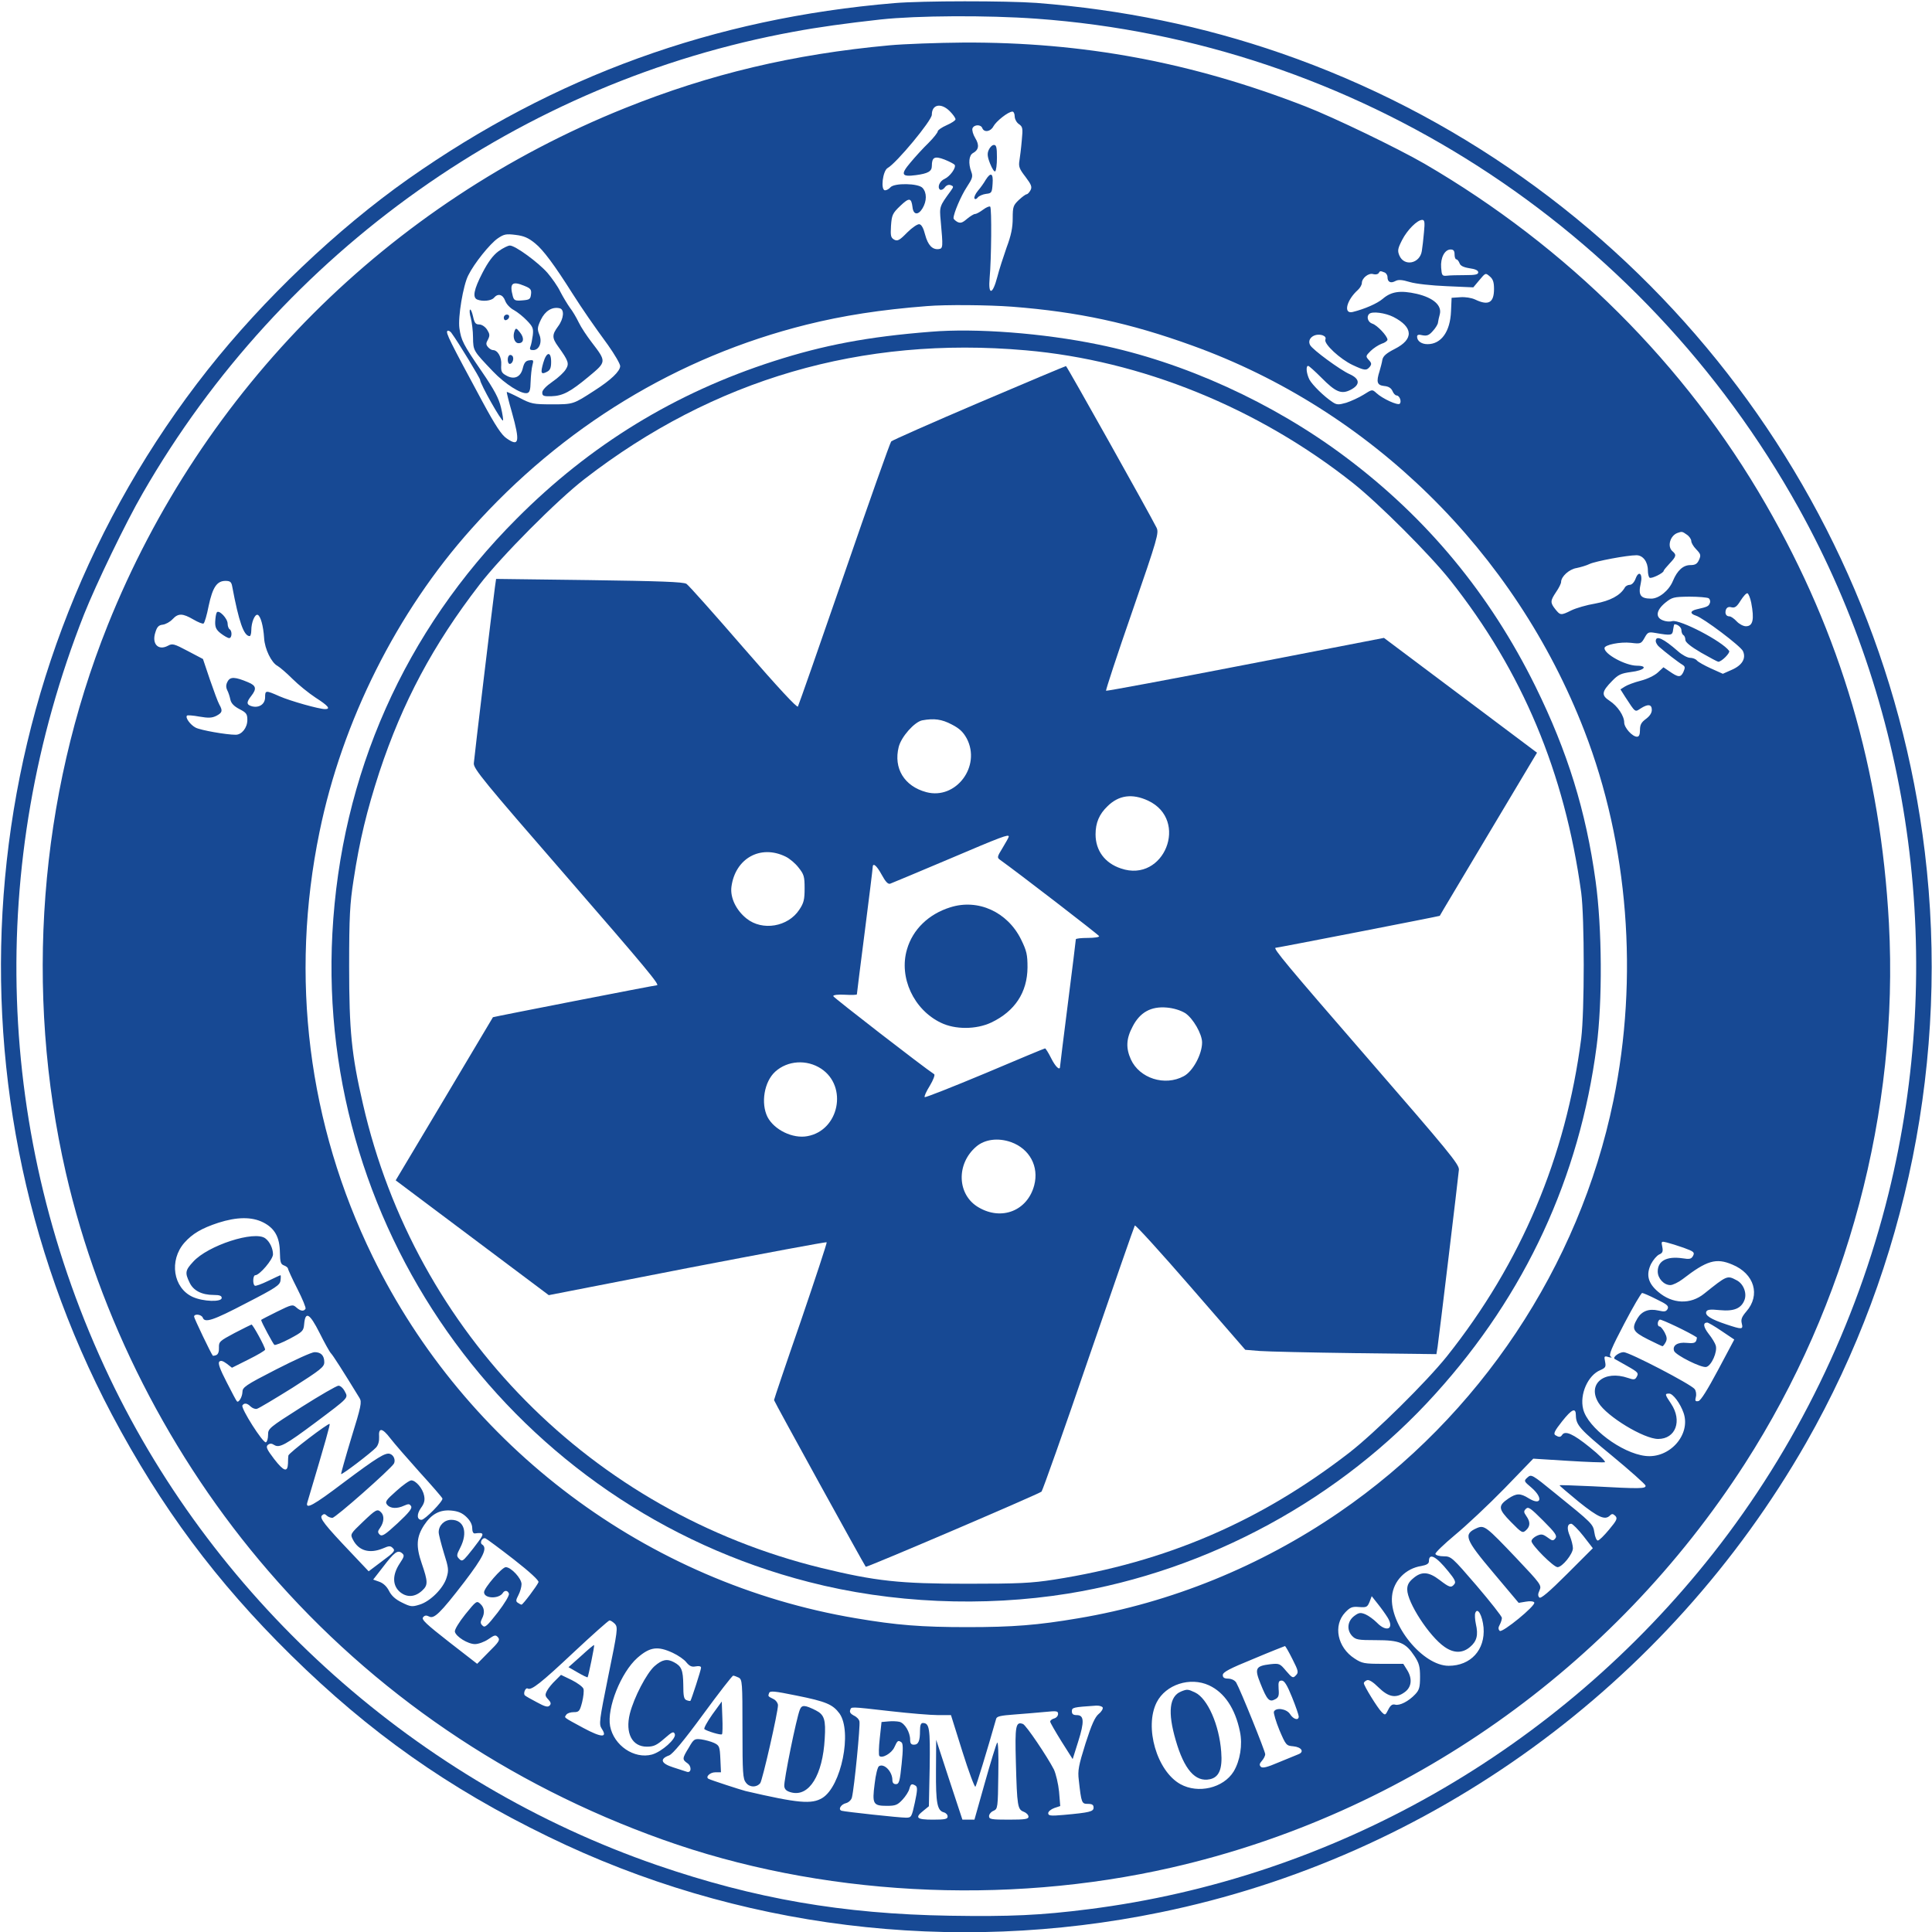 <svg xmlns="http://www.w3.org/2000/svg" width="1000" height="1000" viewBox="0 0 1000 1000" xml:space="preserve"><rect width="100%" height="100%" fill="rgba(255,255,255,0)"/><path style="stroke:none;stroke-width:1;stroke-dasharray:none;stroke-linecap:butt;stroke-dashoffset:0;stroke-linejoin:miter;stroke-miterlimit:4;is-custom-font:none;font-file-url:none;fill:#174994;fill-rule:nonzero;opacity:1" transform="translate(-8.786 -12.786) scale(1.021)" d="M462 14.1c-91.6 7.7-172.3 37-246.5 89.2-36 25.4-73.4 61-101.6 96.7C-5.4 351.1-24.6 559.4 65.3 729.6c24.9 47 52.9 84.7 90.8 122 39.8 39.2 79.6 67.3 130.4 92 95.4 46.5 204.8 60.1 310.3 38.4C734.1 953.9 854 866.7 924.2 744c51.3-89.9 72.7-196 60.2-299.5C962 258.6 834.8 100.7 658 39.5 618.4 25.8 577.7 17.4 534.1 14c-15.4-1.1-57.9-1.1-72.1.1zm72 7.9c161.2 11.6 306.9 105.1 386.4 248C978.6 374.7 995 500.1 966 617.6 949.6 684 919 746.8 877.1 800c-78.5 99.7-192.5 164.7-316.6 180.4-24.4 3.1-39.8 3.8-70.5 3.3-54.3-.9-98.7-8.6-148.2-25.6-121.2-41.8-223-132.5-277.7-247.3C6 588.8 1.4 450.3 51.2 324c6.1-15.3 21.2-46.7 29.8-61.5C151.5 139.9 273.1 53.8 411 28.6c12.3-2.3 26.8-4.3 44-6.2 18.5-2 54-2.2 79-.4z"/><path style="stroke:none;stroke-width:1;stroke-dasharray:none;stroke-linecap:butt;stroke-dashoffset:0;stroke-linejoin:miter;stroke-miterlimit:4;is-custom-font:none;font-file-url:none;fill:#174994;fill-rule:nonzero;opacity:1" transform="translate(-8.786 -12.786) scale(1.021)" d="M459.5 35.5c-48.8 4.5-90.9 14.5-134 31.8-119.9 48.1-214.3 142.5-262.3 262.2C28.4 416.4 20.9 515 42 607.1c16.9 73.4 52.9 144.3 102.8 202 53.1 61.5 121.3 108 199.7 136 79.3 28.4 173.2 33.6 258 14.2 119.2-27.2 223.9-101 290.7-204.8 52-80.9 78.1-178.7 73-273.9-4.2-77.6-24.4-146.5-62.4-212.4C863 197.3 803.2 137.7 730.7 95.5c-13.7-7.9-45.8-23.4-60.2-29C613 44.1 557.9 33.8 497 34.1c-12.9.1-29.8.7-37.5 1.4zm30.6 33.4c1.6 1.6 2.9 3.4 2.9 4.1 0 .6-2 1.9-4.5 3s-4.5 2.5-4.5 3.1-2.1 3.3-4.7 5.9c-2.7 2.6-6.8 7.1-9.2 10-5.1 6-4.5 7.3 2.9 6.3 6-.8 8-1.9 8-4.6 0-4.5 1.4-5.2 6.4-3.3 2.5 1 4.8 2.2 5.2 2.7.8 1.4-2.3 5.8-5.1 7.1-2.6 1.1-3.9 4.4-2.3 5.5.6.3 1.7-.2 2.4-1.2.8-1.1 2-1.5 3-1.1 1.5.6 1.5.8 0 2.9-5.7 7.8-5.8 7.9-5.1 15.2 1.2 13.3 1.2 14-1 14.3-3.2.4-5.5-2-6.9-7.3-.8-3.2-1.8-5.1-2.9-5.3-.9-.2-3.7 1.7-6.2 4.2-3.9 4-4.9 4.5-6.6 3.6-1.7-1-1.9-1.9-1.6-7 .4-5.4.7-6.3 4.7-10.1 4.5-4.3 5.6-4.2 6.2.6.4 4 2.9 4.3 5.1.6s2.2-7.9 0-10.3c-2.1-2.4-14.4-2.6-16.3-.3-.7.8-1.9 1.5-2.7 1.5-2.4 0-1.2-9.9 1.3-11.3 4.5-2.5 22.4-24.1 22.4-27 0-5.3 4.7-6.2 9.1-1.8zm32.9 2.5c0 1.4.9 3.2 2.1 4 2 1.4 2.1 2.1 1.5 8.3-.3 3.7-.9 8.4-1.2 10.3-.5 3 0 4.2 3.1 8.2 3 4 3.4 5.1 2.5 6.8-.6 1.1-1.5 2-1.9 2-.5 0-2.3 1.3-4 2.9-2.8 2.7-3.1 3.4-3.1 9.3 0 4.7-.8 8.7-3.1 14.8-1.6 4.6-3.8 11.3-4.7 14.9-2.4 9.2-4.7 9.5-3.9.5.9-9.6 1.1-35.3.3-36.1-.3-.4-2 .3-3.6 1.5s-3.4 2.2-4.1 2.2c-.6 0-2.4 1.1-4.1 2.5-2.3 2-3.3 2.3-4.9 1.5-1-.6-1.9-1.4-1.9-1.9 0-2.4 3.8-11.3 6.7-15.7s3.2-5.4 2.3-7.8c-1.6-4.3-1.2-8.4.9-9.5 2.9-1.6 3.3-4 1.1-7.6-1.1-1.8-1.7-4-1.4-4.9.8-2 4.3-2.1 5-.1.9 2.3 4.2 1.8 5.6-.9 1.4-2.6 7.4-7.4 9.6-7.5.6-.1 1.2 1 1.2 2.3zm207.5 58.8c-.3 3.5-.8 7.8-1.1 9.6-1 6.4-9 8-11.4 2.2-1-2.4-.8-3.5 1.4-7.8 2.6-5.1 7.7-10.2 10.2-10.2 1.2 0 1.4 1.1.9 6.2zm-450.6 5.7c4.1 3.3 9.8 11 18.9 25.4 5.1 8 10.6 16 18 26.1 3.4 4.8 6.2 9.6 6.2 10.7 0 2.6-4.7 7.1-13 12.4-10.8 7-10.7 7-21.6 7-9.4 0-10.5-.2-16.4-3.3-3.5-1.8-6.4-3.1-6.5-3-.1.2 1 4.8 2.6 10.3 4.2 15 3.7 17.7-2.6 13.3-2.6-1.7-5.7-6.4-12.4-18.8-16.6-30.8-18.6-34.8-17.7-35.7.4-.4 1.5.1 2.2 1.2 3.4 4.6 14.4 22.8 14.4 23.6 0 2 10.9 21.3 11.6 20.6.2-.2-.2-3.2-1-6.5-1.1-4.7-3.3-8.9-9.8-18.4-9.4-13.7-10.4-15.7-11.3-21.9-.8-5.5 1.9-21.8 4.5-26.8 3-6.1 11-16 14.9-18.7 3.2-2.2 4.3-2.4 9.1-1.8 4.2.5 6.5 1.5 9.9 4.3zm466.1 5.6c0 1.4.4 2.5.9 2.5s1.2.9 1.6 1.9c.4 1.3 1.9 2.1 5 2.6 3 .4 4.5 1.1 4.5 2.1 0 1.1-1.5 1.4-6.7 1.4-3.8 0-7.9.1-9.3.3-2.3.2-2.5-.2-2.8-4.1-.4-5 1.8-9.2 4.8-9.2 1.5 0 2 .7 2 2.5zm-35.6 9.1c.9.3 1.6 1.4 1.6 2.4 0 2.5 1.6 3.3 4 2 1.5-.8 3.3-.7 7.3.5 2.9.9 11.1 1.8 18.7 2.1l13.5.6 3.1-3.7c3.1-3.7 3.1-3.7 5.2-1.9 1.7 1.4 2.2 3 2.2 6.4 0 7-2.8 8.6-9.5 5.4-1.9-.9-5.1-1.4-7.6-1.2l-4.4.3-.3 6.8c-.4 10.4-5 16.7-11.9 16.7-3.1 0-5.3-1.6-5.3-3.8 0-1 .8-1.2 2.8-.7 2.2.4 3.3 0 5.2-2.2 1.4-1.5 2.6-3.5 2.6-4.3.1-.8.5-2.7.9-4.1 1.2-4.5-3.2-8.4-11.6-10.4-8.4-1.9-13-1.2-17.3 2.5-2.8 2.4-9.2 5.2-15.3 6.7-4.8 1.1-3.1-6 2.7-11.2 1.1-1 2-2.6 2-3.5 0-2.5 3.5-5.3 5.8-4.5 1.1.3 2.3.1 2.7-.5.7-1.2.8-1.2 2.9-.4zM521.6 168c33.6 2.6 59.9 8.3 91.4 19.7 90.5 32.6 163.6 104.4 198.8 195.3 22.3 57.6 27.6 125 14.7 187.6-17.3 84-67.9 159.9-139 208.6-40 27.4-85.2 45.8-132.2 53.7-20.6 3.5-33.2 4.5-56.3 4.5-23.3 0-35.9-1-56.5-4.5-105.8-17.8-197.7-86.6-245-183.4-32.7-67-42.1-141.6-26.9-215.3 11.5-56.1 39.2-111.4 77-153.6 46.1-51.7 104.5-87.2 169.9-103.5 18.5-4.6 37.7-7.6 61-9.4 9.5-.8 31.2-.6 43.1.3zm193.4 5.2c10.1 5.2 10.4 11.3.7 16.2-4.3 2.2-5.9 3.6-6.3 5.5-.2 1.4-.9 4-1.4 5.7-1.8 5.6-1.3 7.2 2.3 7.6 2.2.2 3.5 1 4.2 2.5.5 1.3 1.5 2.3 2.1 2.3 1.5 0 2.7 3.1 1.6 4.2-1 1-8.8-2.6-11.8-5.4-2.2-2-2.2-1.9-6.5.8-2.4 1.5-6.4 3.3-8.8 4.1-3.9 1.1-4.8 1.1-6.9-.3-4.3-2.8-10.3-8.7-11.8-11.5-1.5-3-1.9-6.9-.6-6.9.4 0 3.4 2.7 6.7 6 7.2 7.3 10.1 8.5 14.7 6.2 5.1-2.6 4.9-5.6-.4-8-4.6-2-18.8-12.4-20-14.7-1.8-3.2 2.1-6.3 6.3-5 1.3.5 1.8 1.2 1.4 2.2-.8 2.2 7.5 9.9 13.9 12.9 6 2.8 6.9 2.9 8.6.9 1-1.3 1-1.9-.5-3.5-1.6-1.8-1.6-2 .9-4.5 1.4-1.4 4-3.1 5.6-3.7 1.7-.5 3-1.5 3-2.1-.1-1.9-5.3-7.4-7.7-8.1-2.2-.7-3.1-3.5-1.6-4.9 1.4-1.5 8.1-.6 12.3 1.5zm148.8 110.4c1.2.8 2.2 2.3 2.2 3.2s1.1 2.8 2.5 4.2c2.3 2.4 2.5 3 1.4 5.4-.9 2-1.9 2.6-4.4 2.6-3.6 0-6.6 2.7-8.8 8-2 4.9-7.1 9-11 9-5.5 0-6.7-1.8-5.3-7.8 1.1-4.8-1-6.7-2.6-2.4-.7 1.9-1.9 3.2-3 3.2-.9 0-2.1.6-2.5 1.4-2.3 4-7.4 6.7-15 8.1-4.3.7-9.7 2.3-12 3.4-5.4 2.7-5.7 2.6-8.2-.5-2.7-3.4-2.6-4.3.4-8.8 1.4-2 2.5-4.3 2.5-5 0-2.8 4.1-6.5 7.8-7.1 2-.4 5.1-1.3 6.7-2.1 3.1-1.4 18.9-4.4 23.7-4.4 3.3 0 5.8 3.3 5.8 7.7 0 1.7.4 3.4.9 3.7 1 .6 7.1-2.4 7.1-3.5 0-.3 1.4-2 3-3.7 3.4-3.6 3.6-4.4 1.5-6.2-2.8-2.3-1.3-7.9 2.5-9.3 2.3-.8 2.4-.8 4.8.9zm-737.5 26.1c3.4 18.1 5.9 25.3 8.9 25.3.4 0 .8-1.3.8-2.9 0-4.1 1.8-8.3 3.2-7.9 1.5.5 2.9 5.6 3.3 11.8.3 5.5 3.7 12.5 6.8 14.1 1.2.7 4.6 3.6 7.6 6.6 2.9 2.9 8.2 7.2 11.7 9.5 6.4 4.1 7.8 5.8 4.8 5.8-3.1 0-17.6-4.1-23.1-6.5-7-3.1-7.3-3.1-7.3.5 0 3.4-2.9 5.5-6.6 4.6-2.9-.8-3-2-.4-5.3 2.8-3.6 2.5-5.2-1.6-6.9-6.6-2.8-9.1-2.9-10.4-.4-.9 1.6-.9 2.9-.2 4.4.6 1.1 1.3 3.3 1.6 4.8.4 1.9 1.9 3.4 4.6 4.8 3.5 1.8 4 2.5 4 5.5 0 3.9-2.8 7.5-5.9 7.5-4.8 0-17.8-2.3-20.3-3.6-2.7-1.4-5.4-5.1-4.4-6.1.2-.3 3.1-.1 6.3.5 4.6.8 6.4.7 8.6-.4 3-1.6 3.3-2.5 1.5-5.7-.7-1.2-2.8-6.9-4.8-12.7l-3.5-10.4-7.6-4c-7-3.7-7.9-4-10.2-2.7-4.9 2.6-8.3-1-6.3-6.9.8-2.7 1.7-3.6 3.7-3.8 1.5-.2 3.7-1.4 5-2.8 2.9-3.1 5.1-3 10.6.2 2.4 1.4 4.7 2.3 5.1 2 .5-.3 1.7-4.3 2.6-9 2-9.4 4.2-12.6 8.5-12.6 2.3 0 3 .5 3.4 2.7zm770.1 8.4c1.6 8.4.9 11.9-2.7 11.9-1.3 0-3.4-1.1-4.7-2.5s-2.9-2.5-3.6-2.5c-1.8 0-2.5-1.5-1.8-3.5.5-1.1 1.4-1.5 2.8-1.1 1.7.4 2.7-.3 4.6-3.4 1.4-2.2 2.9-3.9 3.5-3.7.5.2 1.4 2.3 1.9 4.8zm-21.6-2.3c.7.5 1 1.6.6 2.5-.6 1.6-1.3 1.9-6.6 3.1-3.4.8-3.6 2.2-.5 3.2 3.7 1.1 22.8 15.5 23.9 18 1.7 3.7-.4 7.2-5.7 9.5l-4.5 2-6-2.7c-3.3-1.5-6.5-3.3-7.1-4-.6-.8-2.2-1.4-3.5-1.4s-4.1-1.5-6.1-3.3c-7.4-6.5-11.3-8.3-11.3-5.2 0 .8.8 2.2 1.8 3 2.8 2.5 9.8 7.9 11.7 9 1.4.9 1.5 1.4.5 3.7-1.4 2.9-2.6 2.8-7.3-.5l-2.8-1.9-2.8 2.6c-1.6 1.5-5.2 3.3-8.7 4.2-3.2.8-6.9 2.2-8.1 3l-2.2 1.4 2.4 3.8c5.3 8.1 4.9 7.8 7.8 5.9 3.7-2.4 5.7-2.2 5.7.7 0 1.6-1.1 3.2-3 4.6-2.3 1.7-3 2.9-3 5.6 0 2.4-.5 3.4-1.5 3.4-2.4 0-6.5-4.6-6.5-7.2 0-3.4-3.4-8.4-7.4-11-4.3-2.8-4.1-4.6 1.3-10.1 3.1-3.2 4.5-3.8 9.5-4.5 6.9-.8 9-3.2 2.9-3.2-5.7-.1-16.3-5.8-16.3-8.9 0-1.7 8-3.3 13.4-2.7 4.9.6 5.2.5 6.9-2.5 1.6-2.9 2-3.1 5.5-2.5 8.1 1.4 8.7 1.3 9-1.7.2-1.5.5-2.7.7-2.7 1.7 0 3.5 1.6 3.5 3 0 1.1.5 2.2 1 2.5.6.3 1 1.4 1 2.4 0 1.2 2.7 3.4 8 6.5 4.4 2.5 8.3 4.6 8.7 4.6 1.7 0 6.2-4.6 5.5-5.5-3.5-4.9-24.9-16-28.8-15.1-1.3.4-3.4.2-4.8-.4-3.9-1.5-3.4-5.1 1.2-8.9 3.5-2.8 4.2-3 12.2-3.1 4.7 0 9.1.4 9.8.8zM142 632.2c5.9 3 8.4 7.5 8.5 15.2.1 4.9.4 6 2 6.6 1.1.4 2 1.1 2.1 1.6 0 .5 2.1 5.1 4.7 10.2s4.5 9.7 4.2 10.2c-.9 1.5-2.6 1.2-4.7-.7-1.8-1.6-2.3-1.5-9.8 2.2-4.4 2.2-8 4-8 4.2 0 .9 6.1 12.2 6.7 12.6.5.3 4-1.1 7.8-3.1 6.5-3.5 7-3.9 7.3-7.4.6-6.8 2.8-5.5 7.8 4.4 2.5 5 5.1 9.7 5.8 10.4 1 1 6 8.8 14.5 22.7 1.2 2 .8 4.1-4.2 20.2-3 9.9-5.3 18.2-5.2 18.3.5.5 15.5-11 17.8-13.5 1.1-1.3 1.6-3.2 1.5-5.3-.4-4.9 1.6-4.7 5.7.7 2 2.6 8.7 10.3 14.8 17.1 6.2 6.8 11.4 12.8 11.6 13.4.4 1.3-8.9 10.8-10.6 10.8-2.4 0-2.5-2.9-.3-6 1.7-2.3 2.1-3.9 1.6-6.3-.7-3.6-4.2-7.7-6.5-7.7-.9 0-4.3 2.4-7.6 5.4-5.3 4.7-5.8 5.5-4.6 7 1.6 1.9 5 2.1 8.6.4 2.2-1 2.8-.9 3.5.3.7 1-1 3.2-6.8 8.6-6.4 5.9-7.9 6.9-9.1 5.8-1.1-1.1-1.1-1.7.3-3.6 1.9-2.8 2.1-6 .4-7.7-1.9-1.9-2.6-1.5-9.3 4.9-6.3 6-6.4 6.2-5 8.9 2.9 5.7 8.4 7.3 15.2 4.5 3.2-1.4 3.9-1.4 5.1-.1 1.3 1.2.6 2.1-5.4 6.5l-6.9 5.2-8.8-9.3c-13.6-14.3-16.2-17.7-14.9-19 .9-.9 1.5-.9 2.4 0 .7.7 2 1.2 2.9 1.2 1.6 0 29.4-24.6 31.2-27.5.9-1.7 0-4.2-1.9-4.9-2.3-.9-6.5 1.7-23.6 14.5-15.3 11.6-19.5 13.9-18.4 10.1 9.6-32.1 11.6-39.5 11.3-39.8-.6-.6-20.7 14.7-20.9 16-.1.6-.2 2.4-.2 4-.2 4.7-2.1 4.1-7-2.2-3.8-5-4.3-6.2-3.2-7.2 1.1-.8 1.9-.8 3.3.1 2.6 1.6 5.8-.2 20.8-11.4 17.2-12.9 16.7-12.4 14.9-15.8-.8-1.6-2.2-2.9-3.2-2.9-.9 0-9.4 4.9-18.7 10.8-16.5 10.5-17 10.9-17 14.1 0 1.9-.5 3.6-1.1 3.8-1.5.5-12.8-17.3-11.9-18.7s2.4-1.2 4.2.6c.9.8 2.3 1.4 3.2 1.1.9-.2 8.9-5 17.9-10.6 14.4-9.2 16.2-10.6 16.2-13 0-3.4-1.7-5.1-4.9-5.1-1.5 0-10.2 4-19.6 8.8-15.6 8-17 9-17 11.5-.1 2.5-2 5.6-2.8 4.6-.3-.2-2.6-4.6-5.2-9.7-3.4-6.6-4.5-9.6-3.7-10.4.7-.7 1.8-.4 3.7 1l2.7 2.1 8.4-4.2c4.6-2.3 8.4-4.5 8.4-5 0-1.4-6.2-12.7-6.9-12.7-.3.1-4.2 2-8.6 4.3-7.5 4-8 4.4-7.9 7.4.1 2-.4 3.4-1.4 3.8-.8.3-1.6.4-1.7.3-.9-1-9.5-19-9.5-19.8 0-1.6 3.7-1.2 4.4.5 1 2.8 5.1 1.5 22.1-7.4 15-7.7 17-9.1 17.3-11.4.2-1.5.2-2.7 0-2.7s-3 1.3-6.3 2.9-6.3 2.7-6.7 2.4c-1.2-.6-1-5.3.2-5.3 2.2 0 9-8 9-10.6 0-2.9-1.6-6.4-3.9-8.1-5.4-4.1-29.2 3.6-36.6 11.9-4 4.3-4.2 5.6-1.8 10.5 1.9 4.1 6.2 6.3 12.3 6.3 2.9 0 4 .4 4 1.5 0 2.2-9.4 1.9-14.7-.5-9.9-4.5-12.1-18.5-4.2-27.5 4.1-4.6 8.7-7.3 17.2-10.1 9.4-3 16.9-3.1 22.7-.2zm720.2 12.9c5.2 1.9 5.6 2.3 4.7 4.1-.9 1.6-1.7 1.8-5.5 1.2-7.8-1.1-12.4 1.3-12.4 6.7 0 3.5 3.1 6.9 6.4 6.9 1.2 0 4.1-1.4 6.2-3 12.3-9.5 17-10.9 25.2-7.4 11.2 4.6 14.4 15.5 7.1 23.8-2.3 2.7-2.8 4-2.3 6 .8 3.2.2 3.2-7.9.5-7.8-2.6-10.8-4.5-10.1-6.4.5-1.1 1.9-1.3 6.9-.8 7.2.7 10.9-.9 12.5-5.2 1.3-3.5-.6-8.3-4.1-10-4.7-2.5-4.8-2.4-16.3 6.8-7 5.7-16.2 5.3-23.4-.9-5.2-4.4-6.2-8.7-3.6-14.1 1.1-2.1 2.9-4.2 4.1-4.8 1.7-.7 2.1-1.5 1.6-3.9-.6-2.8-.5-2.9 2.3-2.2 1.6.4 5.5 1.6 8.6 2.7zm-13.8 26.1c5.4 2.6 6.3 3.4 5.6 4.9-.8 1.4-1.6 1.5-4.7.8-4.8-1.1-8.4.3-10.6 4-3.1 5.3-2.4 6.7 5.3 10.6 3.8 1.9 7.2 3.5 7.4 3.5.3 0 1-.9 1.6-2 .8-1.5.7-2.7-.5-5-.9-1.6-2-3-2.5-3-1.3 0-1.3-2.7 0-3.5.6-.4 15.1 6.5 18.8 9 .1.1 0 .9-.3 1.7-.5 1.2-1.7 1.4-4.8 1.1-4.6-.5-7.4 1.3-6.4 4.1.9 2.2 13.9 8.7 16.3 8.1 2.6-.6 5.8-7.7 4.8-10.9-.3-1.1-1.9-3.8-3.6-5.9-2.7-3.5-3-5.7-.7-5.7.5 0 3.8 1.9 7.3 4.3l6.4 4.3-8.2 15.4c-5.4 10.1-8.8 15.6-10 15.8-1.5.3-1.8-.1-1.3-2 .4-1.4.1-3.2-.6-4.1-1.8-2.4-33.1-18.7-36-18.7-2.2 0-5.6 2.5-4.6 3.4.2.1 3 1.7 6.2 3.5 6 3.4 6.2 3.7 4.8 6-.7 1.1-1.5 1.1-4.1.2-12.2-4.2-20.9 3.1-15 12.6 4.2 6.9 23 18.3 30.2 18.3 8.9 0 12.3-9.2 6.6-17.8-3.3-4.9-3.3-5.2-1-5.2 1.9 0 5.6 4.9 7.3 9.8 3.8 11-7.1 23.3-19.4 21.8-12-1.4-29.2-14.3-31.5-23.7-1.9-7.5 2.4-17.2 8.7-19.8 2.7-1.2 2.9-1.7 2.4-4.3-.6-2.8-.4-3 1.8-2.3 1.6.4 2 .3 1-.3-1-.8.4-4.2 6.9-16.6 4.5-8.6 8.6-15.6 9.1-15.6s3.8 1.4 7.3 3.2zm-40.9 58.9c.1 4.9 2 7 18.3 20.4 9.2 7.6 16.8 14.4 17 15.1.4 1.7-2.7 1.7-26.8.4-9.1-.4-16.6-.7-16.8-.5-.1.1 4.3 3.9 9.8 8.4 10 8 13.3 9.4 15.8 6.9 1-1 1.5-.9 2.7.2 1.2 1.3.8 2.2-3.2 7-2.5 3-5 5.5-5.7 5.5-.6 0-1.4-1.8-1.7-4-.7-4.4-.9-4.6-20.2-20.2-11.4-9.3-11.8-9.5-13.7-7.8-2 1.8-1.9 1.9 2 5.2 6 5.2 5 9.3-1.4 5.4-4.3-2.7-6.2-2.6-10.3.1-5.4 3.7-5.2 5.3 1.3 11.9 5.4 5.5 5.9 5.8 7.6 4.2 2.2-2 2.3-4.2.2-7.2-1.4-2-1.4-2.5-.2-3.7s2.4-.3 8.7 6 7.2 7.7 6.2 9c-1.1 1.4-1.6 1.3-4-.5-2.4-1.7-3.1-1.8-5.4-.8-1.5.7-2.7 1.9-2.7 2.7 0 2 11.2 13.2 13.2 13.2 2.4 0 7.8-6.7 7.8-9.6 0-1.3-.7-4.1-1.5-6.1-1.7-3.9-1.4-6.3.7-6.3.7.1 3.5 2.9 6.1 6.2l4.8 6.2-13 13c-9.3 9.3-13.4 12.7-14.1 12-.8-.8-.8-1.8.1-3.7 1.1-2.5.6-3.2-11.7-16.2-15.5-16.3-16.3-16.9-20.1-15.3-7 3.1-6.1 5.5 8.5 22.8l12.7 15.1 3.6-.6c2.1-.4 4-.2 4.3.4 1 1.5-16.3 15.6-17.5 14.4-.8-.8-.8-1.7 0-3.1.6-1.1 1.1-2.7 1.1-3.5 0-.7-5.8-8.1-12.8-16.3-12.4-14.4-12.9-14.9-16.7-14.9-2.1 0-4-.5-4.2-1.2-.2-.6 4.3-4.9 9.9-9.6 5.7-4.7 17-15.3 25.1-23.6l14.6-15.1 17.6 1.1c9.6.6 18 .9 18.7.7.6-.2-2.8-3.7-7.7-7.6-8.4-6.8-12.5-8.6-14-6.2-.8 1.2-1.6 1.2-3.4.1-1.1-.7-.4-2.2 3.4-7 5-6.3 7-7.2 7-3zM245 781.5c2 1.9 3 3.9 3 5.7 0 1.7.5 2.8 1.3 2.7 4.6-.6 4.9 0 2 3.9-1.5 2.1-4.1 5.4-5.6 7.2-2.5 3-3 3.1-4.3 1.8-1.4-1.4-1.4-2 .5-5.6 4-7.8 2-14.2-4.5-14.2-3.5 0-6.4 2.8-6.4 6.3 0 1.1 1.2 5.7 2.6 10.4 2.4 7.6 2.6 8.8 1.4 12.6-1.6 5.4-8.3 12.1-13.7 13.7-3.8 1.2-4.6 1.1-9-1.1-3.3-1.6-5.3-3.5-6.5-5.9-1.1-2.2-2.9-3.9-4.9-4.6l-3.1-1.1 4.9-6.3c5.8-7.6 7.5-8.9 9.7-7.1 1.3 1.1 1.2 1.7-1.2 5.3-3.8 5.8-3.7 11.2.3 14.5 3.5 2.8 7.6 2.5 11.2-.9 2.9-2.7 2.9-4.4-.3-13.7-3-8.7-2.7-13.4 1.2-19.4 3.7-5.6 7.9-7.9 13.7-7.4 3.5.3 5.6 1.2 7.7 3.2zm24.1 21.6c8.2 6.4 12.8 10.7 12.5 11.5-.7 1.8-7.9 11.4-8.6 11.4-.3 0-1.1-.4-1.8-.9-1.2-.7-1.1-1.4.2-3.9.9-1.7 1.6-4.2 1.6-5.6 0-2.9-5.3-8.6-8-8.6-1.9 0-11 10.5-11 12.7 0 3.3 7.5 3.5 9.5.4.9-1.5 2.5-1.4 3.1.3.3.9-2.1 4.9-5.7 9.6-5.4 6.9-6.5 7.9-7.7 6.6-1.1-1-1.1-1.8-.3-3.4 1.6-3 1.3-5.7-.8-7.6-1.8-1.7-2.1-1.5-7.6 5.3-3.2 4-5.5 7.8-5.3 8.8.5 2.5 6.6 6.3 10.2 6.3 1.7 0 4.8-1.1 6.8-2.5 3.2-2.2 3.7-2.3 4.9-.9 1.1 1.3.4 2.4-4.7 7.4l-5.9 6-14.3-11.1c-11.5-9-14.1-11.4-13.1-12.5.8-1 1.6-1.1 3-.4 2.5 1.4 5.6-1.5 17.9-17.5 9.6-12.6 11.9-17.2 9-19-1.4-.9.1-3.7 1.7-3.1.7.3 7.2 5.1 14.4 10.7zm473.7 6c3.3 4 4 5.5 3.1 6.5-1.6 2-2.4 1.8-7.5-2.1-5.5-4.2-9.1-4.5-13.3-.9-2.3 1.9-3.1 3.4-3.1 5.7 0 6.6 11.2 23.8 18.9 29.1 4.7 3.3 9.1 3.3 12.9.1 3.5-2.9 4.3-6.1 3-11.7-.5-2.3-.6-4.8-.3-5.6 1.2-3.1 3.6 1.3 4.2 7.4.9 11.3-6.5 19.4-17.7 19.4-13.1 0-30.1-20.9-28.7-35.3.7-7.7 6.9-14.1 14.9-15.3 2.7-.5 3.8-1.2 3.8-2.4 0-4.4 3.6-2.6 9.8 5.1zm-30.7 23.5c3.5 5.8-.6 7.6-5.5 2.5-1.6-1.6-4.2-3.5-5.8-4.2-2.5-1-3.3-.9-5.6.8-3.5 2.6-4 7-1.2 10.1 1.9 2 3 2.2 12.3 2.2 11.9 0 14.9 1.3 19.4 8.1 2.3 3.5 2.8 5.3 2.8 10.5 0 5.3-.4 6.7-2.5 8.9-3.3 3.5-7.8 5.8-10.1 5.2-1.4-.4-2.4.3-3.5 2.5-1.5 3-1.6 3-3.4 1.2-2.1-2.1-9-13.3-9-14.6 0-.5.7-1.1 1.6-1.5 1-.4 3.1.9 5.9 3.7 5.1 5 8.9 5.6 13.3 2.3 3.4-2.5 3.9-6.7 1.2-11.1l-2-3.2h-10.3c-9.5 0-10.6-.2-14.4-2.7-8.7-5.6-11-16.8-4.7-23.4 2.5-2.6 3.5-3 7-2.7 3.8.3 4.2 0 5.3-2.6l1.1-2.9 3 3.8c1.7 2.1 4 5.3 5.1 7.1zm-391.7 3.2c1.5 1.8 1.3 3.4-3.4 26.3-4.6 22.7-4.8 24.5-3.4 26.7 3.2 4.8 0 4.7-9.3-.3-10.5-5.7-9.7-5.1-8.6-6.7.4-.7 2.1-1.3 3.7-1.3 2.7 0 3.1-.4 4.3-5 .7-2.8 1-5.8.7-6.8s-3-3-6-4.5l-5.4-2.6-2.8 2.8c-1.6 1.5-3.5 3.8-4.2 5.1-1.2 2.2-1.1 2.8.5 4.5 1.4 1.5 1.6 2.3.7 3.2s-2.4.5-6.4-1.7c-2.9-1.5-5.7-3.1-6.1-3.5-1-.9.3-4.1 1.4-3.5 1.8 1.2 6.9-2.9 23.4-18.4 9.4-8.8 17.5-16 18.1-16.1.6 0 1.8.8 2.8 1.8zm343.4 17.8c3.1 6.1 3.2 6.8 1.7 8.3-1.4 1.5-1.8 1.3-4.9-2.3-3.1-3.7-3.4-3.9-8-3.4-7.5.9-8.1 2.1-5 9.8 3.3 8.3 4.5 9.6 7.4 8 1.8-.9 2.1-1.9 1.8-5.3-.2-3.5 0-4.2 1.6-4.2 1.3 0 2.7 2.2 5.2 8.4 1.9 4.7 3.4 9.1 3.4 9.8 0 2.2-2.7 1.5-4.4-1.2-1.8-2.8-7.3-3.5-8.2-1.2-.2.7 1 4.9 2.8 9.3 3.3 7.7 3.5 7.9 7 8.2 4.3.4 5.8 2.9 2.5 4.1-1.2.5-5.7 2.3-10 4.1-5.8 2.5-8.1 3-8.9 2.2-.9-.9-.7-1.6.5-3 .9-1 1.7-2.5 1.7-3.4 0-1.5-12.6-32.7-14.7-36.3-.7-1.1-2.2-1.9-4-2-2 0-2.8-.5-2.8-1.8 0-1.5 3.5-3.3 15.5-8.2 8.5-3.6 15.7-6.4 16-6.5.3 0 2 3 3.8 6.6zm-314.2-3.2c2.8 1.3 6 3.5 7 4.9 1.6 1.9 2.7 2.4 4.7 2 1.7-.3 2.7-.1 2.7.7 0 1.1-4.9 16.2-5.4 16.8-.2.1-1.1 0-2-.4-1.3-.5-1.6-2.1-1.6-7.8-.1-7.4-.9-9.4-4.7-11.4-3.5-1.9-6-1.4-9.9 2-4 3.6-10.4 15.8-12.5 24.1-2.4 9.8 1.1 16.7 8.6 16.7 3.5 0 5-.7 8.9-4.1 4-3.5 4.7-3.8 5.3-2.3.9 2.3-6.6 9-11.6 10.4-9 2.4-19.3-4.6-21.2-14.4-1.7-9.2 5.5-27.2 13.8-34.6 6.4-5.6 10.3-6.1 17.9-2.6zm33.5 12.6c1.8 1 1.9 2.4 1.9 26.1 0 22.4.2 25.3 1.8 27.2 1.8 2.4 5.3 2.5 7.2.2 1.1-1.3 9-35.9 9-39.5 0-1-1-2.5-2.2-3.1-3-1.5-2.9-1.4-2.3-3.1.5-1.2 2.6-1 13.9 1.3 15 3 18.4 4.5 21.8 9.1 6.5 9.2.9 36.9-8.7 42.8-5.4 3.3-12.2 2.7-38.9-3.5-2.4-.6-17.8-5.6-18.8-6.2-1.7-.9.7-3.3 3.4-3.3h2.9l-.3-6.7c-.3-6.4-.5-6.9-3.2-8.2-1.5-.7-4.5-1.5-6.5-1.8-3.4-.4-3.8-.2-6.3 4.2-3.4 5.5-3.4 6-.7 7.9 2.3 1.6 2 5.2-.4 4.3-.6-.2-3.7-1.2-6.8-2.2-6.3-2-7-4.3-2-6.1 1.8-.8 7.3-7.3 17.1-20.7 8-10.9 14.8-19.7 15.3-19.7s1.7.5 2.8 1zm238.4 3.9c7.8 3.6 13.3 11.7 15.7 23.5 1.4 6.6.1 14.7-3.2 20.2-5.2 8.4-18 11.4-27 6.4-11.9-6.6-18.4-28.9-12-41.5 4.6-9 16.9-13 26.5-8.6zm-53.9 11.2c.3.6-.5 2.1-2 3.3-1.9 1.6-3.6 5.3-6.7 15-3.5 11.2-4 13.7-3.4 18.5 1.3 11.8 1.5 12.1 4.6 12.1 2.2 0 2.9.5 2.9 1.9 0 2-1.9 2.5-15.2 3.7-6.7.6-7.8.4-7.8-.9 0-.8 1.4-2 3.1-2.6l3-1-.6-7.3c-.4-4-1.6-9-2.6-11.2-3.4-6.6-14.1-22.5-15.7-23.1-3.7-1.4-4.1 1-3.6 19.3.6 22.6.9 24 4 25.2 1.3.5 2.4 1.6 2.4 2.5 0 1.2-1.7 1.5-10 1.5-8.9 0-10-.2-10-1.8 0-.9 1-2.2 2.3-2.7 2.1-1 2.2-1.4 2.4-18.5.2-10.3-.1-16.9-.6-16-.5.8-3.3 9.9-6.2 20.2l-5.3 18.8h-6.1l-6.7-20.3-6.6-20.2-.1 15.7c-.1 16.4.6 20.2 4 21.1 1.1.3 1.9 1.2 1.9 2.1 0 1.3-1.3 1.6-7.5 1.6-8.3 0-9.3-1-4.7-4.6l2.7-2.2.4-19.6c.3-20-.1-22.6-3.5-22.6-1 0-1.4 1.3-1.4 3.9 0 5.2-.8 7.1-3.1 7.1-1.4 0-1.9-.7-1.9-2.5 0-3.8-2.7-8.4-5.4-9.1-1.3-.3-3.8-.4-5.7-.2l-3.4.3-.9 8.3c-.5 4.5-.6 8.5-.2 8.9 1.4 1.4 6.2-1.3 7.6-4.4 1.6-3.5 1.9-3.7 3.6-2.5.8.5.9 3.4.1 10.9-.9 8.9-1.3 10.3-2.9 10.3-1.2 0-1.8-.7-1.8-2.1 0-4.3-4.2-8.6-6.8-7-.7.4-1.7 4.5-2.2 9-1.3 10.1-.8 11.1 6.2 11.1 4.3 0 5.4-.4 7.9-3.1 1.6-1.7 3.2-4.2 3.5-5.5.7-2.6 1.2-2.8 3.2-1.6 1 .7.9 2.4-.4 8.5-1.6 7.4-1.8 7.7-4.5 7.7-3.5 0-30.9-3-32.6-3.5-2-.6-.4-3.3 2.3-3.9 1.3-.4 2.6-1.6 2.9-2.9 1.2-4.9 4.3-36.6 3.8-38.5-.2-1.1-1.5-2.4-2.9-3-1.5-.8-2.2-1.7-1.8-2.7.7-1.8-.8-1.9 20.4.5 9.6 1.1 20.5 2 24.1 2h6.6l5.8 18.5c3.2 10.2 6.2 18.2 6.6 17.8.5-.6 5.8-17.9 10.5-34.4.3-1.3 2.4-1.7 9.2-2.2 4.8-.4 11.7-.9 15.5-1.3 6-.6 6.7-.5 6.7 1 0 1-.9 2-2 2.3s-2 1-2 1.6c0 .5 2.6 5 5.7 10l5.7 9 2.8-8.9c3.2-10.1 3-13.4-.7-13.4-1.8 0-2.5-.5-2.5-1.9 0-2 .5-2.1 12.2-2.9 1.5-.1 3 .3 3.4.9z"/><path style="stroke:none;stroke-width:1;stroke-dasharray:none;stroke-linecap:butt;stroke-dashoffset:0;stroke-linejoin:miter;stroke-miterlimit:4;is-custom-font:none;font-file-url:none;fill:#174994;fill-rule:nonzero;opacity:1" transform="translate(-8.78 -12.785) scale(1.021)" d="M509.9 88.4c-.9 1.9-.8 3.4.6 7 1 2.5 2.1 4.3 2.6 4s.9-3.4.9-7c0-5.1-.3-6.4-1.5-6.4-.9 0-2 1.1-2.6 2.4zm-1.6 15.3c-.9 1.6-2.7 4.1-4 5.6-1.3 1.6-2 3.3-1.7 3.8.3.6 1.1.4 1.7-.5.7-.8 2.6-1.6 4.2-1.8 2.8-.3 3-.6 3.3-5.1.4-5.4-.9-6.1-3.5-2zm-247 36.2c-2.7 2-5.2 5.3-8.1 10.9-4.4 8.5-5.2 12.6-2.6 13.6 2.8 1.1 7.1.6 8.4-.9 2-2.4 4.5-1.8 5.7 1.5.6 1.7 2.6 3.8 4.4 4.7 1.8 1 4.8 3.4 6.6 5.3 3 3.1 3.4 4 3 7.5-.3 2.2-.8 4.8-1.2 5.7-.5 1.4-.2 1.8 1.4 1.8 3.1 0 4.7-4.1 3.1-7.9-1.1-2.7-1-3.7.8-7.5 2.1-4.4 5.7-6.7 9.5-5.8 2.5.5 2.2 5.2-.8 9.2-3.1 4.2-3.1 5.8 0 10.1 5.3 7.4 5.8 8.7 3.9 11.7-.9 1.5-3.9 4.3-6.7 6.2-3.3 2.3-5.2 4.3-5.2 5.5 0 1.7.6 2 4.6 1.9 5.9-.2 9.6-2.2 19.1-10.1 8.9-7.4 8.9-7.4 1.4-17.2-2.4-3.1-5.4-7.6-6.6-10.1s-3.2-5.9-4.5-7.5c-1.2-1.7-3.4-5.3-4.8-8-1.3-2.8-4.4-7.1-6.6-9.7-4.8-5.4-16.3-13.8-19-13.8-1 0-3.6 1.3-5.8 2.9zm13.3 17.6c3 1.2 3.5 1.9 3.2 4.2-.3 2.5-.7 2.8-4.4 3.1-3.6.3-4.2 0-4.8-2-1.8-6.7-.4-8 6-5.3z"/><path style="stroke:none;stroke-width:1;stroke-dasharray:none;stroke-linecap:butt;stroke-dashoffset:0;stroke-linejoin:miter;stroke-miterlimit:4;is-custom-font:none;font-file-url:none;fill:#174994;fill-rule:nonzero;opacity:1" transform="translate(-8.78 -12.783) scale(1.021)" d="M246.9 169.5c-.4.3-.2 2.3.4 4.3.5 2 1.1 6.5 1.1 9.8.1 6.8.1 6.7 10.1 17.2 6.1 6.4 14.3 11.6 17.3 11 1.3-.3 1.7-1.5 1.8-5.8.1-3 .5-6.8.9-8.3.7-2.6.6-2.8-1.6-2.5-1.8.2-2.6 1.2-3.3 4.1-1.1 4.5-4.5 5.9-8.5 3.5-2.2-1.2-2.6-2.1-2.4-5.3.3-3.9-1.8-7.5-4.2-7.5-.7 0-1.8-.7-2.5-1.5-1.1-1.3-1.1-2 0-3.9 1-2 .9-2.8-.5-5-1-1.5-2.7-2.6-4-2.6-1.8 0-2.4-.8-3.1-4.1-.5-2.2-1.2-3.8-1.5-3.4zm17.1 4.1c0 .9.5 1.4 1.2 1.2 1.8-.6 2.1-2.8.4-2.8-.9 0-1.6.7-1.6 1.6zm5.5 6.6c-1.2 3-.1 6.3 2 6.3 2.7 0 3-2.7.6-5.6-1.7-2.1-2-2.2-2.6-.7z"/><path style="stroke:none;stroke-width:1;stroke-dasharray:none;stroke-linecap:butt;stroke-dashoffset:0;stroke-linejoin:miter;stroke-miterlimit:4;is-custom-font:none;font-file-url:none;fill:#174994;fill-rule:nonzero;opacity:1" transform="translate(-8.783 -12.782) scale(1.021)" d="M266.7 192.7c-1.1 1-.8 4.3.3 4.3 1.5 0 2.4-3 1.3-4.1-.5-.5-1.2-.6-1.6-.2zm17.3 3.8c-1.5 5.2-1.1 6.1 1.9 4.5 1.6-.8 2.1-2 2.1-5 0-5.6-2.4-5.2-4 .5zm196.5-15.8c-31.9 2.5-54.4 6.8-79.6 14.9-50.1 16.1-93.1 42.4-130.4 79.9-56.8 56.9-89.1 129.7-93.4 210.2-8.1 152.6 93.4 290.8 241.5 328.8 41.8 10.8 88.5 12.8 131.4 5.9 71.1-11.5 138.5-48.2 186.4-101.4 45.5-50.3 72.9-109.6 81.6-176 3-22.8 2.8-59.9-.5-83.8-4.9-35.6-14.2-65.6-30.5-98.7-23.1-46.8-54.9-85.3-96.3-116.3-36.8-27.6-82.1-48.2-125.2-57-28.1-5.8-62.2-8.4-85-6.5zm48 9.4c58.6 5.1 117.8 29.1 166 67.3 13 10.3 39 36.3 49.3 49.3 36.6 46.2 58 97.4 66.4 158.3 1.7 12.9 1.7 60.2 0 74-7.8 60.1-30.4 113.7-68 161-10.4 13-36.4 38.7-49.5 48.9-45.1 34.9-92.8 55.5-149.7 64.4-11.6 1.8-17.9 2.1-44 2.1-34.4 0-46.4-1.3-74-8-116.4-28.5-205.8-119-232.4-235.2-5.8-25-7-37.3-7-69.7 0-25.5.4-32 2.2-43.6 3.1-20.5 6.8-35.5 13.1-54.9 11.8-35.6 27.2-64.5 50.8-95.1 10.9-14.2 39.3-42.8 53.3-53.6 65.4-50.6 140.5-72.5 223.5-65.2z"/><path style="stroke:none;stroke-width:1;stroke-dasharray:none;stroke-linecap:butt;stroke-dashoffset:0;stroke-linejoin:miter;stroke-miterlimit:4;is-custom-font:none;font-file-url:none;fill:#174994;fill-rule:nonzero;opacity:1" transform="translate(-8.782 -12.781) scale(1.021)" d="M505 216.6c-23.9 10.2-44 19.1-44.6 19.7-.6.7-11.3 30.9-23.8 67.2-12.5 36.2-23.1 66.5-23.5 67.2-.4.8-9.9-9.4-27.6-29.8-14.8-17.1-27.8-31.7-28.9-32.4-1.6-1-13.5-1.4-49.3-1.9l-47.2-.6-.6 4.2c-1.1 8.1-10.5 86.3-10.7 89.3-.2 2.7 5.3 9.4 46.5 56.8 41.4 47.7 48 55.7 46.3 55.7-1.1 0-82.9 16-83.1 16.2-.1.2-11.2 18.8-24.7 41.5l-24.6 41.2L248 640l38.8 29.1 70.2-13.7c38.6-7.4 70.4-13.4 70.7-13.1.2.3-5.7 18.2-13.1 39.9-7.5 21.6-13.6 39.7-13.6 40.1 0 .6 45.5 83.2 46.5 84.5.4.5 88-37 89.1-38.1.6-.7 11.4-31.1 23.9-67.7 12.6-36.6 23.1-66.8 23.4-67.2.4-.4 13.1 13.6 28.3 31.1l27.7 31.9 7.3.6c4 .3 25.8.8 48.5 1.1l41.1.5.6-3.7c.8-5.5 10.5-86.2 10.8-89.8.2-2.7-5.3-9.3-46.5-56.8-40.7-46.9-48-55.7-46.4-55.7 1 0 83.1-16 83.2-16.2 0-.2 11.2-18.8 24.7-41.5l24.6-41.2L749 365l-38.8-29.1-70.2 13.6c-38.6 7.5-70.4 13.4-70.7 13.2-.2-.3 5.7-18.4 13.3-40.2 12.9-37.3 13.6-39.9 12.3-42.5-3.6-7.2-45.5-82-45.9-81.9-.3 0-20.1 8.3-44 18.5zm-13.9 163.2c3.9 2 5.8 3.8 7.6 7.1 7.4 14.1-5.5 31.2-20.5 27.2-11.2-3-16.7-12.1-14-22.9 1.3-5.2 8-12.7 11.9-13.5 6-1.1 9.9-.6 15 2.1zm99.5 38.6c21 9.8 8.2 41.9-13.7 34.4-8.2-2.7-12.9-9.1-12.9-17.3 0-5.8 1.8-10.2 6.1-14.3 5.7-5.6 12.5-6.5 20.5-2.8zM520 436.6c0 .4-1.4 2.9-3.1 5.7-2.9 4.7-2.9 5-1.2 6.2 8.3 5.9 49.9 37.9 50.1 38.6.2.5-2.4.9-5.7.9-3.4 0-6.1.3-6.1.7 0 .5-1.8 15-4 32.3s-4 31.8-4 32.2c0 2.3-2.3.2-4.5-4.2-1.4-2.8-2.8-5-3.1-5s-14 5.7-30.5 12.7c-16.5 6.9-30.2 12.3-30.5 12-.4-.3.8-2.9 2.6-5.8 1.7-2.8 2.7-5.5 2.2-5.8-5.5-3.6-51.1-38.9-51.2-39.6 0-.6 2.4-.9 6-.7 3.3.2 6 .1 6-.2 0-.4 1.8-14.7 4-31.8 2.2-17.2 4-31.8 4-32.5 0-2.7 2-1.1 4.6 3.7 1.9 3.5 3.2 4.9 4.3 4.5.9-.3 14.2-5.9 29.6-12.4 27-11.5 30.5-12.8 30.5-11.5zm-113.1 10.2c1.9.9 4.9 3.4 6.5 5.5 2.8 3.5 3.1 4.6 3.1 10.6 0 5.6-.4 7.4-2.7 10.8-5.7 8.7-18.7 10.9-26.7 4.5-5.3-4.2-8.4-10.6-7.7-16.1 1.9-14.4 14.7-21.6 27.5-15.3zm202.5 79.3c4 2.6 8.6 10.6 8.6 14.9 0 6-4.7 14.7-9.3 17.1-9.6 5.2-22.4 1.1-26.8-8.5-2.6-5.8-2.4-10.5.9-16.7 3.7-7.2 9.3-10.3 17.3-9.6 3.5.3 7 1.4 9.3 2.8zm-184.5 28.2c13.6 9 9.1 31.3-7 34.2-7.4 1.4-16.8-3.2-20.2-9.7-3.5-7-1.7-17.9 3.9-23 6.3-5.7 16-6.3 23.3-1.5zm96.2 37.2c9.5 3.4 14.3 12.4 11.8 21.9-3.4 12.9-16.5 18.1-28.2 11.2-10.9-6.3-11.5-22-1.2-30.8 4.3-3.7 11-4.6 17.6-2.3z"/><path style="stroke:none;stroke-width:1;stroke-dasharray:none;stroke-linecap:butt;stroke-dashoffset:0;stroke-linejoin:miter;stroke-miterlimit:4;is-custom-font:none;font-file-url:none;fill:#174994;fill-rule:nonzero;opacity:1" transform="translate(-8.784 -12.779) scale(1.021)" d="M490.3 472.5c-10.9 3.4-19 11.2-21.9 21.3-4.2 14.2 3.4 30.6 17.2 37.2 7.2 3.5 17.8 3.5 25.5-.1 12-5.7 18.3-15.3 18.4-27.9 0-6.5-.4-8.4-3.3-14.3-6.9-13.9-21.8-20.7-35.9-16.2zM118.5 323c-.4.6-.7 2.7-.8 4.7-.1 2.8.5 4.1 2.8 5.9 1.7 1.3 3.6 2.4 4.3 2.4 1.4 0 1.6-3.6.2-4.5-.5-.3-1-1.6-1-2.8 0-2.7-4.5-7.3-5.5-5.7zm184.7 529-6.4 5.7 4.7 2.7c2.6 1.5 4.8 2.6 5 2.4.4-.5 3.6-16.1 3.3-16.3-.2-.2-3.1 2.3-6.6 5.5zm66.5 29.7c-2.6 3.7-4.4 7-4 7.4 1.2 1 8.4 3.2 8.9 2.6.3-.2.4-4.1.2-8.5l-.3-8.1-4.8 6.6zm44.4-2.5c-1.7 4-8.3 36.5-7.9 38.9.2 1.6 1.2 2.5 3.6 3.1 9 2.3 15.9-8.8 16.9-27.3.6-9.6-.2-12.1-4.5-14.3-5.6-2.8-7.1-2.9-8.1-.4zm193.3-9.2c-6 2.4-6.9 10.5-2.8 24.6 4.3 15 10 21.5 17.4 19.9 4.6-1 6.4-5.2 5.7-13.9-1-13.6-6.9-27.1-13.3-30.1-3.6-1.7-4-1.7-7-.5z"/></svg>